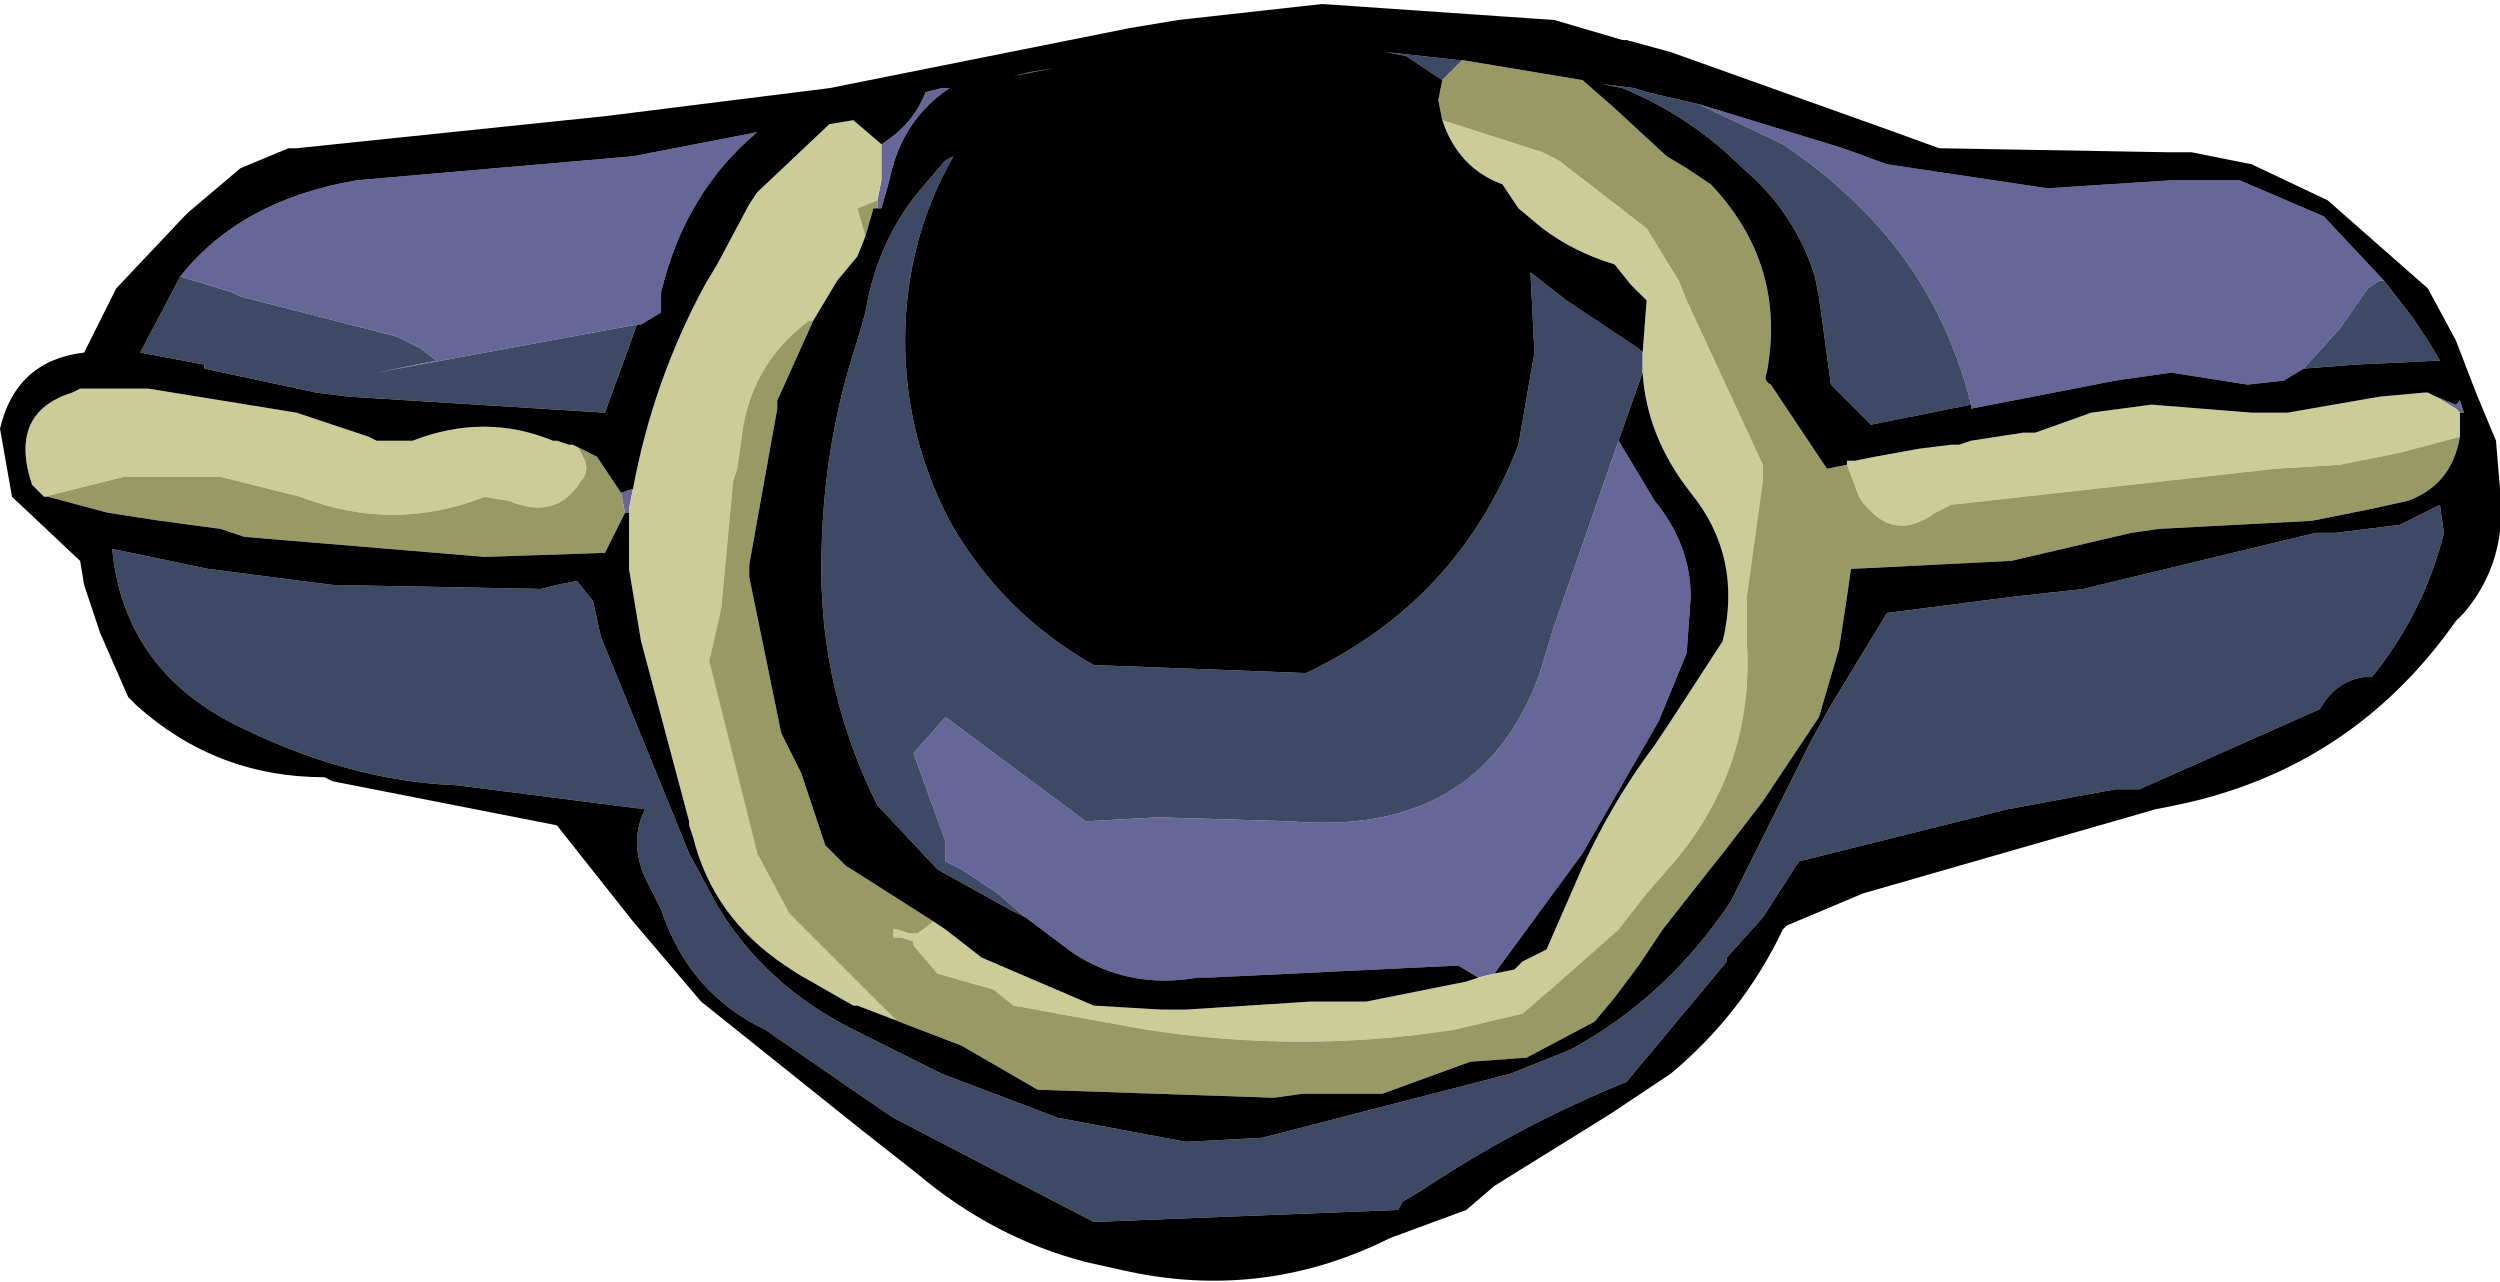 <?xml version="1.0" encoding="UTF-8" standalone="no"?>
<svg xmlns:xlink="http://www.w3.org/1999/xlink" height="16.0px" width="31.2px" xmlns="http://www.w3.org/2000/svg">
  <g transform="matrix(1.0, 0.0, 0.0, 1.0, 15.85, 6.2)">
    <path d="M14.55 -1.25 L14.8 -1.15 14.85 -1.2 14.9 -1.05 14.85 -1.05 14.8 -1.1 14.55 -1.25 M-8.0 0.2 L-8.05 0.2 -8.1 -0.05 -7.95 -0.1 -8.0 0.15 -8.0 0.2 M-4.85 -4.4 Q-4.45 -4.65 -4.3 -5.05 L-4.1 -5.1 -4.0 -5.1 Q-4.6 -4.7 -4.75 -3.95 L-4.85 -3.6 -4.9 -3.6 -4.9 -3.7 -4.85 -3.95 -4.85 -4.25 -4.85 -4.4 M2.6 6.0 L2.35 5.85 -0.75 6.0 -0.8 6.0 -0.9 6.0 Q-1.75 6.15 -2.45 5.7 L-3.05 5.25 -3.4 4.95 -3.85 4.65 -4.05 4.55 -4.05 4.3 -4.45 3.2 -4.05 2.75 -2.3 4.05 -1.4 4.0 0.25 4.05 Q2.6 4.25 3.35 2.25 L3.55 1.6 4.35 -0.7 4.8 0.05 Q5.25 0.6 5.25 1.25 L5.2 1.95 4.85 2.8 3.9 4.45 2.8 5.95 2.6 6.0 M8.75 -1.15 Q8.45 -2.35 7.7 -3.25 7.15 -3.9 6.4 -4.4 L5.35 -4.9 7.15 -4.35 7.7 -4.15 9.7 -3.85 11.25 -3.95 12.1 -3.95 13.15 -3.5 13.9 -2.7 13.85 -2.7 13.7 -2.6 13.35 -2.1 12.9 -1.6 12.65 -1.45 12.2 -1.4 11.25 -1.55 10.55 -1.45 8.75 -1.1 8.75 -1.15 M-7.9 -2.15 L-11.15 -1.55 -10.4 -1.7 -10.6 -1.85 -10.9 -2.0 -12.85 -2.5 -12.95 -2.55 -13.6 -2.75 Q-12.85 -3.7 -11.4 -3.95 L-7.95 -4.25 -6.4 -4.55 Q-7.3 -3.8 -7.6 -2.55 L-7.6 -2.3 -7.85 -2.15 -7.9 -2.15" fill="#666699" fill-rule="evenodd" stroke="none"/>
    <path d="M-3.05 5.25 L-3.25 5.15 -4.15 4.65 -4.9 3.85 Q-5.6 2.45 -5.6 0.9 -5.6 -0.6 -5.15 -1.95 L-5.05 -2.3 Q-4.9 -3.2 -4.35 -3.85 L-4.05 -4.2 -3.95 -4.25 Q-4.5 -3.3 -4.55 -2.15 -4.6 -0.85 -4.0 0.3 -3.35 1.45 -2.2 2.1 L0.45 2.2 Q2.35 1.3 3.1 -0.65 L3.3 -1.8 3.25 -2.8 3.7 -2.45 4.6 -1.85 4.65 -1.8 4.65 -1.55 4.35 -0.7 3.55 1.6 3.35 2.25 Q2.6 4.25 0.25 4.05 L-1.4 4.0 -2.3 4.05 -4.05 2.75 -4.45 3.2 -4.05 4.3 -4.05 4.55 -3.85 4.65 -3.4 4.95 -3.05 5.25 M2.15 -5.2 L1.7 -5.5 1.45 -5.55 2.35 -5.45 2.4 -5.45 2.15 -5.2 M8.75 -1.15 L7.5 -0.9 7.0 -1.4 6.85 -2.5 6.8 -2.75 Q6.55 -3.55 5.9 -4.1 5.25 -4.75 4.4 -5.1 L4.15 -5.15 4.55 -5.1 4.7 -5.05 5.35 -4.9 6.4 -4.4 Q7.15 -3.9 7.7 -3.25 8.45 -2.35 8.75 -1.15 M13.9 -2.7 L14.25 -2.25 14.45 -1.95 14.6 -1.7 13.55 -1.65 12.9 -1.6 13.35 -2.1 13.7 -2.6 13.85 -2.7 13.9 -2.7 M14.6 0.1 L14.65 0.45 Q14.4 1.45 13.75 2.25 L13.65 2.25 Q13.3 2.3 13.1 2.65 L10.85 3.65 10.55 3.65 9.2 3.9 6.8 4.5 6.6 4.55 6.15 5.25 5.7 5.75 5.7 5.8 4.45 7.3 Q3.1 7.85 1.9 8.65 L1.65 8.8 1.6 8.9 -2.2 9.05 -4.7 7.75 -4.85 7.65 -6.3 6.65 Q-7.25 6.2 -7.6 5.15 L-7.8 4.75 Q-8.0 4.3 -7.8 3.9 L-10.15 3.6 Q-11.45 3.55 -12.8 2.9 -14.3 2.2 -14.45 0.65 L-13.25 0.9 -11.7 1.1 -9.1 1.15 -8.9 1.1 -8.65 1.05 -8.45 1.3 -8.35 1.75 -7.25 4.45 -6.9 5.1 Q-6.3 6.1 -5.2 6.65 L-4.1 7.2 -2.65 7.75 -1.05 8.05 -0.1 8.0 3.0 7.2 3.75 6.9 Q4.95 6.25 5.75 5.05 L6.75 3.05 7.0 2.6 7.7 1.45 9.25 1.25 10.15 1.15 13.05 0.45 13.3 0.45 14.1 0.35 14.9 -0.05 14.6 0.1 M-13.6 -2.75 L-12.95 -2.55 -12.85 -2.5 -10.9 -2.0 -10.6 -1.85 -10.4 -1.7 -11.15 -1.55 -7.9 -2.15 -8.3 -1.05 -11.5 -1.25 -11.9 -1.3 -13.3 -1.6 -13.3 -1.65 -14.1 -1.8 -13.6 -2.75 M-3.2 -5.25 L-3.0 -5.3 -2.7 -5.35 -3.2 -5.25" fill="#3e4966" fill-rule="evenodd" stroke="none"/>
    <path d="M7.2 -0.4 L7.2 -0.45 7.3 -0.45 7.55 -0.5 8.1 -0.6 8.5 -0.65 8.6 -0.65 8.75 -0.7 9.4 -0.8 9.55 -0.8 10.25 -1.05 11.0 -1.15 12.25 -1.05 12.65 -1.05 12.7 -1.05 13.85 -1.25 14.4 -1.3 14.45 -1.3 14.55 -1.25 14.8 -1.1 14.85 -1.05 14.85 -0.75 14.1 -0.55 13.35 -0.4 12.55 -0.35 8.5 0.1 8.3 0.2 Q7.75 0.6 7.35 0.0 L7.2 -0.4 M-5.15 6.35 L-5.2 6.35 -5.9 5.95 -6.05 5.85 Q-6.95 5.25 -7.2 4.25 L-7.25 4.1 -7.25 4.05 -7.45 3.3 -7.85 1.8 -8.0 0.9 -8.0 0.85 -8.0 0.8 -8.0 0.7 -8.0 0.35 -8.0 0.3 -8.0 0.2 -8.0 0.15 -7.95 -0.1 Q-7.7 -1.45 -7.05 -2.65 L-6.9 -2.9 -6.5 -3.65 -6.4 -3.8 -5.5 -4.65 -5.2 -4.7 -4.85 -4.4 -4.85 -4.25 -4.85 -3.95 -4.9 -3.7 -5.15 -3.6 -5.05 -3.25 -5.15 -3.0 -5.4 -2.7 -5.7 -2.2 -5.75 -2.2 Q-6.5 -1.65 -6.6 -0.7 L-6.65 -0.35 -6.7 -0.2 -6.85 1.4 -7.0 2.05 -6.45 4.25 -6.4 4.45 -6.0 5.2 -5.85 5.35 -5.0 6.2 -4.65 6.55 -5.15 6.35 M-15.3 0.0 L-15.45 -0.15 Q-15.75 -1.05 -14.95 -1.3 L-14.85 -1.35 -14.25 -1.35 -14.0 -1.35 -12.15 -1.05 -11.25 -0.75 -11.15 -0.7 -10.7 -0.7 Q-9.8 -1.05 -8.95 -0.7 L-8.9 -0.7 -8.75 -0.65 -8.7 -0.65 -8.65 -0.65 -8.55 -0.45 Q-8.5 -0.3 -8.6 -0.2 -8.9 0.3 -9.5 0.05 L-9.8 0.0 Q-10.95 0.45 -12.1 0.0 L-13.1 -0.25 -14.3 -0.25 -14.9 -0.1 -15.3 0.0 M-4.2 5.3 L-4.05 5.4 -3.6 5.75 -2.2 6.35 -1.35 6.4 -1.05 6.4 0.5 6.3 0.55 6.3 1.05 6.3 1.2 6.3 2.45 6.05 2.6 6.0 2.8 5.95 3.05 5.9 3.15 5.8 3.25 5.75 3.45 5.65 3.8 4.85 Q4.2 3.9 4.8 3.1 L5.0 2.8 5.65 1.8 Q5.9 0.75 5.25 -0.05 4.7 -0.75 4.65 -1.55 L4.65 -1.8 4.7 -2.45 4.6 -2.55 4.5 -2.65 4.3 -2.9 Q3.8 -3.05 3.4 -3.35 L3.1 -3.6 2.9 -3.9 Q2.35 -4.1 2.15 -4.7 L3.4 -4.3 3.6 -4.2 4.7 -3.35 5.1 -2.7 5.2 -2.45 6.15 -0.4 6.15 -0.2 5.95 1.25 5.95 1.8 Q6.05 3.35 5.05 4.55 L4.7 4.95 4.35 5.4 3.5 6.15 3.15 6.45 2.3 6.65 Q0.4 6.95 -1.55 6.65 L-3.2 6.35 -3.45 6.15 -4.15 5.95 -4.45 5.6 -4.45 5.55 -4.6 5.5 -4.7 5.5 -4.7 5.4 -4.65 5.4 -4.5 5.45 -4.4 5.45 -4.2 5.3" fill="#cccc99" fill-rule="evenodd" stroke="none"/>
    <path d="M2.4 -5.45 L3.9 -5.2 4.3 -4.85 4.95 -4.25 5.2 -4.1 5.5 -3.9 Q6.45 -2.9 6.2 -1.55 6.15 -1.45 6.25 -1.4 L6.95 -0.35 7.2 -0.4 7.35 0.0 Q7.75 0.6 8.3 0.2 L8.5 0.1 12.55 -0.35 13.35 -0.4 14.1 -0.55 14.85 -0.75 Q14.75 -0.15 14.2 0.05 L13.75 0.15 13.0 0.3 11.1 0.4 10.75 0.45 9.25 0.8 7.25 0.9 7.2 1.25 7.1 1.9 6.85 2.75 6.15 3.8 5.65 4.45 5.45 4.7 4.9 5.4 4.6 5.85 4.3 6.25 4.05 6.55 3.2 7.0 2.5 7.05 1.4 7.45 0.4 7.45 0.05 7.5 -2.9 7.4 -3.85 6.85 -5.15 6.35 -4.65 6.55 -5.0 6.2 -5.85 5.35 -6.0 5.2 -6.4 4.45 -6.45 4.25 -7.0 2.05 -6.85 1.4 -6.7 -0.2 -6.65 -0.35 -6.6 -0.7 Q-6.5 -1.65 -5.75 -2.2 L-5.7 -2.2 -6.15 -1.2 -6.15 -1.1 -6.5 0.85 -6.5 1.0 -6.1 2.95 -5.85 3.45 -5.55 4.35 -5.3 4.6 -4.2 5.3 -4.4 5.45 -4.5 5.45 -4.65 5.4 -4.7 5.4 -4.7 5.5 -4.6 5.5 -4.45 5.55 -4.45 5.6 -4.15 5.95 -3.45 6.15 -3.2 6.35 -1.55 6.65 Q0.4 6.95 2.3 6.65 L3.15 6.45 3.5 6.15 4.35 5.4 4.7 4.95 5.05 4.55 Q6.05 3.35 5.95 1.8 L5.95 1.25 6.15 -0.2 6.15 -0.4 5.2 -2.45 5.1 -2.7 4.7 -3.35 3.6 -4.2 3.4 -4.3 2.15 -4.7 2.1 -4.95 2.15 -5.2 2.4 -5.45 M-8.05 0.2 L-8.3 0.7 -9.8 0.75 -12.8 0.5 -13.1 0.4 -13.85 0.3 -14.5 0.2 -15.25 0.0 -15.3 0.0 -14.9 -0.1 -14.3 -0.25 -13.1 -0.25 -12.1 0.0 Q-10.95 0.45 -9.8 0.0 L-9.5 0.05 Q-8.9 0.3 -8.6 -0.2 -8.5 -0.3 -8.55 -0.45 L-8.65 -0.65 -8.7 -0.65 -8.4 -0.5 -8.1 -0.05 -8.05 0.2 M-4.9 -3.6 L-4.95 -3.6 -5.05 -3.25 -5.15 -3.6 -4.9 -3.7 -4.9 -3.6" fill="#999966" fill-rule="evenodd" stroke="none"/>
    <path d="M7.2 -0.4 L6.95 -0.35 6.25 -1.4 Q6.15 -1.45 6.2 -1.55 6.45 -2.9 5.5 -3.9 L5.2 -4.1 4.95 -4.25 4.3 -4.85 3.9 -5.2 2.4 -5.45 2.35 -5.45 1.45 -5.55 1.7 -5.5 2.15 -5.2 2.1 -4.95 2.15 -4.7 Q2.35 -4.1 2.9 -3.9 L3.1 -3.6 3.4 -3.35 Q3.8 -3.05 4.3 -2.9 L4.5 -2.65 4.6 -2.55 4.7 -2.45 4.65 -1.8 4.6 -1.85 3.7 -2.45 3.25 -2.8 3.3 -1.8 3.1 -0.65 Q2.35 1.3 0.45 2.2 L-2.2 2.1 Q-3.35 1.45 -4.0 0.3 -4.6 -0.85 -4.55 -2.15 -4.5 -3.3 -3.95 -4.25 L-4.05 -4.2 -4.35 -3.85 Q-4.9 -3.2 -5.05 -2.3 L-5.15 -1.95 Q-5.6 -0.6 -5.6 0.9 -5.6 2.45 -4.9 3.85 L-4.15 4.65 -3.25 5.15 -3.05 5.25 -2.45 5.7 Q-1.75 6.15 -0.9 6.0 L-0.8 6.0 -0.75 6.0 2.35 5.85 2.6 6.0 2.45 6.05 1.2 6.3 1.05 6.3 0.55 6.3 0.5 6.3 -1.05 6.4 -1.35 6.4 -2.2 6.35 -3.6 5.75 -4.05 5.4 -4.2 5.3 -5.3 4.6 -5.55 4.35 -5.85 3.45 -6.1 2.95 -6.5 1.0 -6.5 0.85 -6.15 -1.1 -6.15 -1.2 -5.7 -2.2 -5.4 -2.7 -5.15 -3.0 -5.05 -3.25 -4.95 -3.6 -4.9 -3.6 -4.85 -3.6 -4.75 -3.95 Q-4.6 -4.7 -4.0 -5.1 L-4.1 -5.1 -4.3 -5.05 Q-4.45 -4.65 -4.85 -4.4 L-5.2 -4.7 -5.5 -4.65 -6.4 -3.8 -6.5 -3.65 -6.9 -2.9 -7.05 -2.65 Q-7.7 -1.45 -7.95 -0.1 L-8.1 -0.05 -8.4 -0.5 -8.7 -0.65 -8.75 -0.65 -8.9 -0.7 -8.95 -0.7 Q-9.8 -1.05 -10.7 -0.7 L-11.15 -0.7 -11.25 -0.75 -12.15 -1.05 -14.0 -1.35 -14.25 -1.35 -14.85 -1.35 -14.95 -1.3 Q-15.75 -1.05 -15.45 -0.15 L-15.3 0.0 -15.25 0.0 -14.5 0.2 -13.85 0.3 -13.1 0.4 -12.8 0.5 -9.8 0.75 -8.3 0.7 -8.05 0.2 -8.0 0.2 -8.0 0.3 -8.0 0.35 -8.0 0.7 -8.0 0.8 -8.0 0.85 -8.0 0.9 -7.85 1.8 -7.45 3.3 -7.25 4.05 -7.25 4.1 -7.2 4.25 Q-6.95 5.25 -6.05 5.85 L-5.9 5.95 -5.2 6.35 -5.15 6.35 -3.85 6.85 -2.9 7.4 0.05 7.5 0.4 7.45 1.4 7.45 2.5 7.05 3.2 7.0 4.05 6.55 4.3 6.25 4.6 5.85 4.9 5.4 5.45 4.7 5.65 4.45 6.15 3.8 6.85 2.75 7.1 1.9 7.2 1.25 7.25 0.9 9.25 0.8 10.75 0.45 11.1 0.4 13.0 0.3 13.75 0.15 14.2 0.05 Q14.75 -0.15 14.85 -0.75 L14.85 -1.05 14.9 -1.05 14.85 -1.2 14.8 -1.15 14.55 -1.25 14.45 -1.3 14.4 -1.3 13.85 -1.25 12.7 -1.05 12.65 -1.05 12.25 -1.05 11.0 -1.15 10.25 -1.05 9.55 -0.8 9.4 -0.8 8.75 -0.7 8.6 -0.65 8.5 -0.65 8.1 -0.6 7.55 -0.5 7.3 -0.45 7.2 -0.45 7.2 -0.4 M5.0 -5.55 L7.8 -4.55 8.35 -4.35 11.2 -4.3 11.5 -4.3 12.25 -4.15 13.2 -3.7 14.45 -2.6 14.8 -1.95 15.05 -1.3 15.3 -0.7 15.35 -0.1 Q15.45 0.8 14.9 1.45 L14.8 1.55 Q13.5 3.4 11.3 3.85 L11.05 3.9 7.4 4.95 6.45 5.35 6.4 5.4 Q5.9 6.45 5.0 7.2 L4.25 7.7 2.8 8.6 2.45 8.9 1.5 9.25 Q-0.1 10.05 -1.85 9.65 L-2.3 9.55 Q-3.45 9.25 -4.4 8.45 L-5.1 7.9 -7.1 6.3 -7.95 5.3 -8.9 4.1 -11.7 3.55 -11.8 3.5 Q-13.15 3.5 -14.15 2.6 L-14.25 2.5 -14.6 1.7 -14.8 1.1 -14.85 0.8 -15.7 0.0 -15.85 -0.85 Q-15.65 -1.7 -14.8 -1.8 L-14.6 -2.2 -14.5 -2.4 -14.4 -2.6 -13.55 -3.5 -13.5 -3.55 -12.85 -4.1 -12.25 -4.35 -12.15 -4.35 -8.3 -4.75 -5.5 -5.1 -4.25 -5.35 -1.75 -5.85 -1.15 -5.95 0.65 -6.15 3.55 -5.95 4.4 -5.7 4.45 -5.7 5.0 -5.55 M5.35 -4.9 L4.7 -5.05 4.55 -5.1 4.15 -5.15 4.4 -5.1 Q5.25 -4.75 5.9 -4.1 6.55 -3.55 6.8 -2.75 L6.85 -2.5 7.0 -1.4 7.5 -0.9 8.75 -1.15 8.75 -1.1 10.55 -1.45 11.25 -1.55 12.2 -1.4 12.65 -1.45 12.9 -1.6 13.55 -1.65 14.6 -1.7 14.45 -1.95 14.25 -2.25 13.9 -2.7 13.15 -3.5 12.1 -3.95 11.25 -3.95 9.7 -3.85 7.7 -4.15 7.15 -4.35 5.35 -4.9 M4.35 -0.7 L4.65 -1.55 Q4.7 -0.75 5.25 -0.05 5.9 0.75 5.65 1.8 L5.0 2.8 4.8 3.1 Q4.2 3.9 3.8 4.85 L3.45 5.65 3.25 5.75 3.15 5.8 3.05 5.9 2.8 5.95 3.9 4.45 4.85 2.8 5.2 1.95 5.25 1.25 Q5.25 0.6 4.8 0.05 L4.35 -0.7 M14.6 0.1 L14.9 -0.05 14.1 0.35 13.3 0.45 13.05 0.45 10.15 1.15 9.25 1.25 7.7 1.45 7.0 2.6 6.75 3.05 5.75 5.05 Q4.95 6.25 3.75 6.9 L3.0 7.2 -0.1 8.0 -1.05 8.05 -2.65 7.75 -4.1 7.2 -5.2 6.65 Q-6.3 6.1 -6.9 5.1 L-7.25 4.45 -8.35 1.75 -8.45 1.3 -8.65 1.05 -8.9 1.1 -9.1 1.15 -11.7 1.1 -13.25 0.9 -14.45 0.65 Q-14.3 2.2 -12.8 2.9 -11.45 3.55 -10.15 3.6 L-7.8 3.9 Q-8.0 4.3 -7.8 4.75 L-7.6 5.15 Q-7.25 6.2 -6.3 6.65 L-4.85 7.65 -4.7 7.75 -2.2 9.05 1.6 8.9 1.65 8.8 1.9 8.65 Q3.1 7.85 4.45 7.3 L5.7 5.8 5.7 5.75 6.15 5.25 6.6 4.55 6.8 4.5 9.2 3.9 10.55 3.65 10.85 3.65 13.1 2.65 Q13.3 2.3 13.65 2.25 L13.75 2.25 Q14.4 1.45 14.65 0.45 L14.6 0.1 M-13.6 -2.75 L-14.1 -1.8 -13.3 -1.65 -13.3 -1.6 -11.9 -1.3 -11.5 -1.25 -8.3 -1.05 -7.9 -2.15 -7.85 -2.15 -7.6 -2.3 -7.6 -2.55 Q-7.3 -3.8 -6.4 -4.55 L-7.95 -4.25 -11.4 -3.95 Q-12.85 -3.7 -13.6 -2.75 M-3.2 -5.25 L-2.7 -5.35 -3.0 -5.3 -3.2 -5.25" fill="#000000" fill-rule="evenodd" stroke="none"/>
  </g>
</svg>
